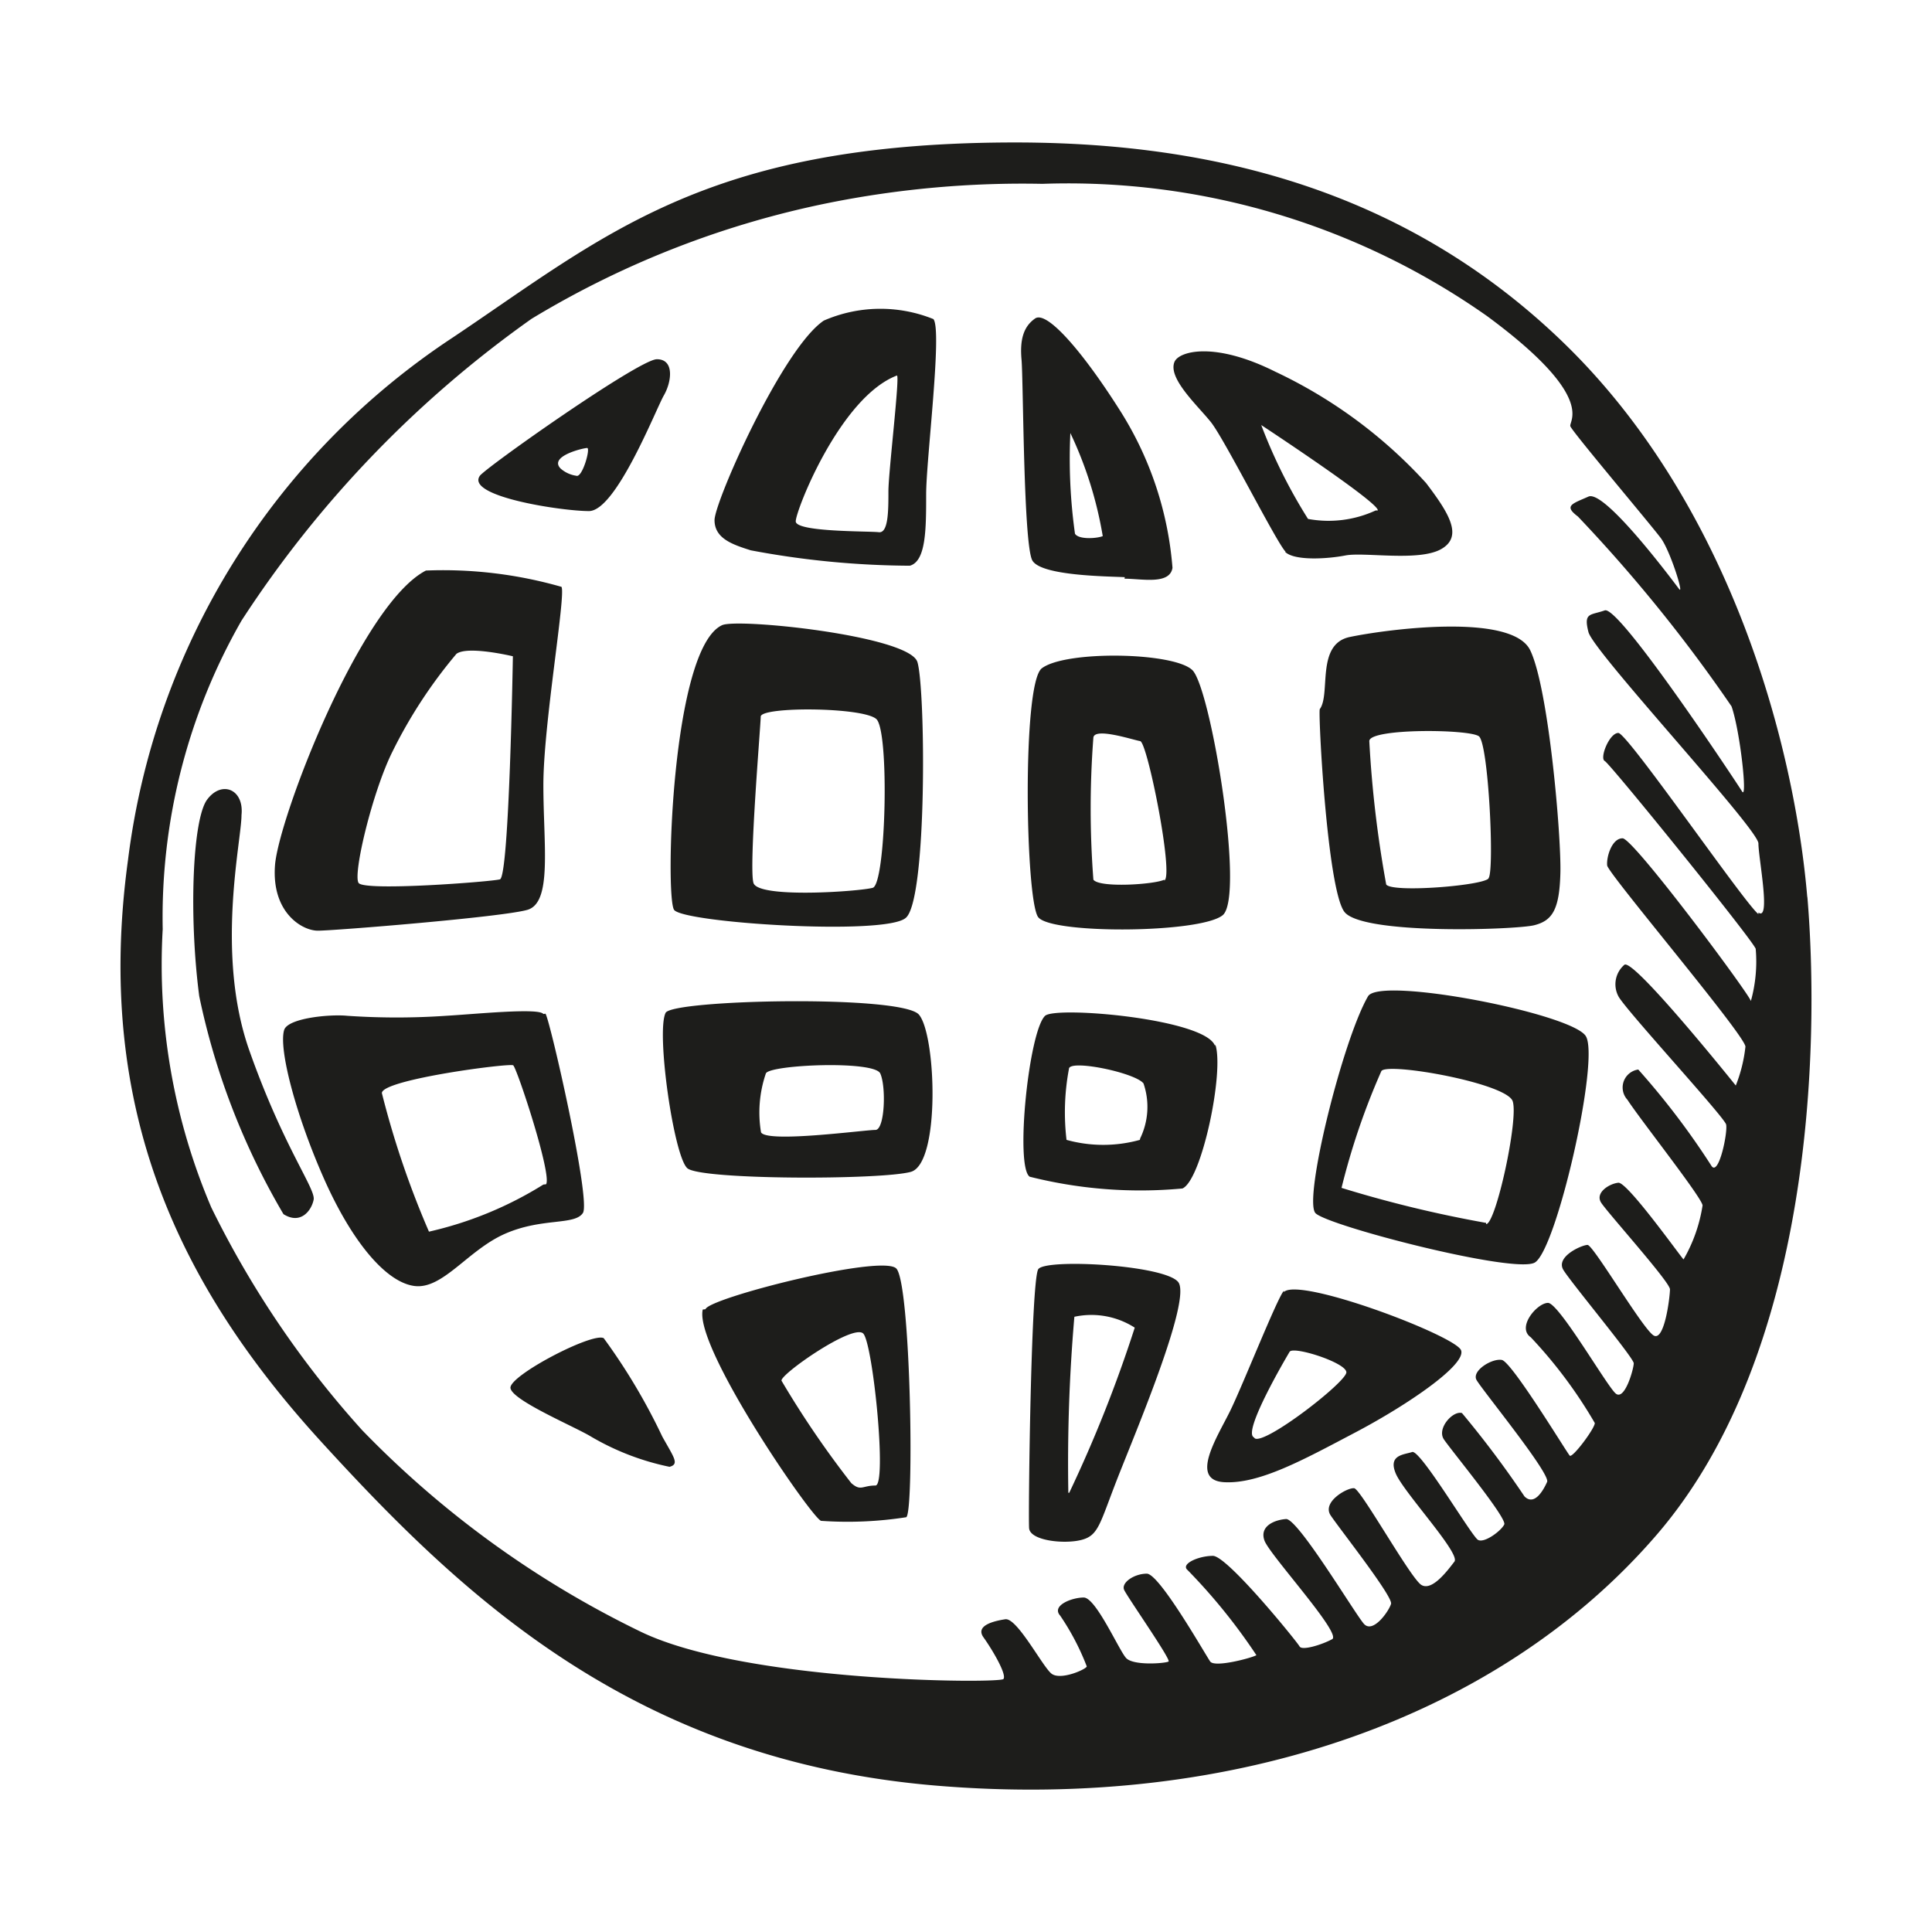 <svg height="64" viewBox="0 0 64 64" width="64" xmlns="http://www.w3.org/2000/svg"><path d="m10.53 30.83c.54 0 6.11-.45 6.94-.69s.53-2.14.53-4.14.75-6.29.6-6.56a14.23 14.23 0 0 0 -4.49-.54c-2.16 1.11-4.88 8.2-5 9.76s.89 2.17 1.42 2.17zm2.47-5.93a16 16 0 0 1 2.12-3.24c.37-.28 1.87.08 1.87.08s-.12 7.31-.43 7.39-4.48.4-4.68.12.46-3.03 1.12-4.35zm29.57-6.62c.3.3 1.38.24 2 .12s2.43.21 3.17-.21.26-1.19-.5-2.19a15.93 15.93 0 0 0 -5-3.69c-2-1-3.17-.68-3.33-.33-.24.54.75 1.44 1.2 2s2.19 4.02 2.48 4.3zm3-1.37a3.72 3.72 0 0 1 -2.24.28 17.32 17.32 0 0 1 -1.55-3.11s3.94 2.59 3.86 2.83zm-25.57 27.42c-.36-.21-3.14 1.24-3.09 1.65s2.13 1.28 2.67 1.61a8.51 8.51 0 0 0 2.6 1c.33-.09.15-.3-.24-1a20 20 0 0 0 -1.94-3.26zm24.72-23.23c-1.14.23-.63 1.89-1 2.39-.06.09.24 5.93.81 6.71s5.69.6 6.29.45.84-.51.87-1.74-.39-6.11-1-7.37-4.83-.68-5.97-.44zm4.59 8c-.2.24-3.19.48-3.39.2a37.54 37.54 0 0 1 -.56-4.75c0-.43 3.31-.4 3.63-.16s.52 4.46.32 4.7zm-41.31-2.1c.09-.86-.66-1.16-1.14-.51s-.61 3.83-.26 6.51a23.77 23.77 0 0 0 2.79 7.22c.57.36.93-.12 1-.48s-1-1.74-2.13-4.94-.26-6.94-.26-7.8zm10 6.59c-.15-.21-2.21 0-3.23.06a24 24 0 0 1 -3.26 0c-.6-.06-2 .08-2.1.48-.18.63.39 2.81 1.32 4.91s2.06 3.44 3 3.56 1.77-1.19 3-1.73 2.31-.27 2.58-.69-1.09-6.39-1.24-6.6zm0 5.65a12.27 12.27 0 0 1 -3.79 1.56 29.78 29.78 0 0 1 -1.56-4.59c0-.45 4.23-1 4.35-.92s1.29 3.62 1.09 3.94zm5.28 4.14c-.3 1.23 3.62 6.92 3.92 7a12.62 12.62 0 0 0 2.82-.12c.27-.15.15-7.76-.33-8.24s-6.22.98-6.32 1.35zm5.72 5.83c-.44 0-.48.2-.8-.08a31.68 31.68 0 0 1 -2.31-3.39c-.08-.19 2.39-1.92 2.71-1.56s.79 5.03.4 5.03zm-9.49-32.28c.9 0 2.22-3.38 2.48-3.83s.36-1.2-.23-1.2-5.76 3.65-5.87 3.87c-.45.68 2.72 1.16 3.62 1.16zm-.06-2.09c.12 0-.16 1-.36.92a1 1 0 0 1 -.52-.24c-.4-.41.76-.68.88-.68zm2.6 18.71c-.32.63.27 4.76.72 5.15s6.41.39 7.4.12.84-4.55.27-5.21-8.15-.5-8.39-.06zm6.95 3.88c-.36 0-3.59.44-3.79.08a4 4 0 0 1 .16-1.95c.11-.29 3.59-.44 3.79 0s.15 1.87-.16 1.87zm-1.71-26.81c-1.37.92-3.62 6-3.62 6.61s.6.81 1.2 1a29 29 0 0 0 5.27.51c.54-.15.54-1.23.54-2.37s.54-5.44.24-5.8a4.69 4.69 0 0 0 -3.63.05zm2.14 5.65c0 .64 0 1.4-.32 1.36s-2.75 0-2.75-.36 1.47-4.11 3.35-4.83c.11-.04-.28 3.2-.28 3.83zm5.08 5.87c-.66.51-.54 7.67-.12 8.24s5.36.54 6.11-.06-.39-7.52-1-8.12-4.21-.66-4.99-.06zm4.06 7c-.32.16-2.15.28-2.35 0a30.81 30.81 0 0 1 0-4.71c.05-.34 1.31.08 1.55.12s1.12 4.45.8 4.62zm6.75 3.86c-.84 1.44-2.16 6.77-1.74 7.19s6.53 2 7.25 1.64 2.18-6.76 1.7-7.51-6.8-1.98-7.21-1.32zm3.91 7.51a40 40 0 0 1 -4.79-1.16 23.32 23.32 0 0 1 1.32-3.87c.2-.3 4.15.4 4.35 1s-.56 4.07-.88 4.07zm-6.7 2.25c-.21.21-1.37 3.15-1.79 4s-1.35 2.28-.18 2.34 2.63-.75 4.34-1.65 3.68-2.24 3.5-2.72-5.35-2.44-5.87-1.93zm-1 4.85c-.36-.2 1.07-2.63 1.19-2.83s1.88.36 1.88.68-2.67 2.39-3.03 2.19zm-11.53-17.2c.72-.57.66-7.61.39-8.48s-5.95-1.46-6.47-1.22c-1.68.77-1.89 9-1.59 9.43s6.97.86 7.67.27zm-4.8-6.67c0-.34 3.39-.32 3.83.08s.32 5.47-.12 5.59-3.79.36-3.95-.16.24-5.25.24-5.51zm34.67 6c-.42-5-2.51-13-8.08-18.39s-12.34-6.67-18.45-6.63c-10 .06-13.34 3.11-18.34 6.46a24.32 24.32 0 0 0 -10.76 17.31c-1.14 8.32 1.76 14.19 6.41 19.28s10.35 10.54 20.35 11.38 18.74-2.33 23.89-8.32 5.4-16.17 4.98-21.14zm-1.62.54c-.42-.3-4.34-6-4.64-6s-.63.84-.45.93 4.88 5.9 5 6.22a4.87 4.87 0 0 1 -.16 1.73c-.06-.24-3.89-5.39-4.25-5.39s-.54.63-.51.9 4.55 5.6 4.58 6a4.92 4.92 0 0 1 -.32 1.29s-3.39-4.23-3.69-4a.85.85 0 0 0 -.2 1.04c.21.42 3.51 4 3.57 4.25s-.24 1.71-.48 1.38a25.33 25.33 0 0 0 -2.43-3.2.6.6 0 0 0 -.36 1c.42.65 2.46 3.23 2.49 3.5a5.13 5.13 0 0 1 -.63 1.79c-.09-.08-1.86-2.57-2.16-2.54s-.78.33-.57.66 2.28 2.63 2.28 2.87-.18 1.74-.54 1.53-2-3-2.19-3-1.07.39-.8.83 2.33 2.91 2.33 3.09-.3 1.26-.6 1-1.88-3-2.24-3-1.05.81-.57 1.14a15.4 15.4 0 0 1 2.12 2.84c0 .18-.74 1.17-.83 1.08s-1.92-3.11-2.25-3.17-1 .36-.84.66 2.46 3.11 2.34 3.38-.42.81-.75.48a33 33 0 0 0 -2.07-2.76c-.3-.09-.84.51-.6.87s2.1 2.61 2 2.82-.66.63-.87.51-1.91-3-2.18-2.91-.81.09-.54.72 2.15 2.64 1.94 2.91-.74 1-1.1.77-2-3.17-2.22-3.2-1.08.45-.78.9 2.07 2.69 2 2.93-.6 1-.9.66-2.19-3.5-2.58-3.47-.89.24-.71.72 2.57 3.08 2.24 3.26-1 .39-1.08.24-2.39-3-2.87-3-1.08.27-.84.47a19.19 19.19 0 0 1 2.28 2.82c-.15.09-1.38.42-1.53.21s-1.68-2.91-2.1-2.91-.86.3-.75.54 1.56 2.31 1.47 2.37-1.17.15-1.41-.12-1-2-1.4-2-1.08.27-.78.6a8.2 8.2 0 0 1 .88 1.68c0 .09-.87.48-1.17.24s-1.14-1.86-1.53-1.8-1 .21-.72.6.78 1.23.66 1.38-8.5.12-12-1.56a32.62 32.62 0 0 1 -9.24-6.68 32 32 0 0 1 -5-7.38 20.49 20.49 0 0 1 -1.61-9.22 19.77 19.77 0 0 1 2.61-10.22 36.78 36.78 0 0 1 9.61-10 30.78 30.78 0 0 1 9.85-3.84 32.63 32.63 0 0 1 7.07-.63 24.11 24.11 0 0 1 14.73 4.38c3.65 2.69 2.7 3.47 2.76 3.65s2.69 3.29 3 3.71.78 1.92.6 1.68-2.46-3.3-3-3.06-.83.3-.35.66a50.33 50.33 0 0 1 5.09 6.29c.29.84.53 3.11.35 2.82s-4.07-6.17-4.55-6-.71.06-.54.72 5.63 6.52 5.63 7 .42 2.59 0 2.29zm-18 4.37c-.3-.9-5.27-1.33-5.63-1-.54.51-1 5-.51 5.33a15 15 0 0 0 5.06.39c.64-.28 1.39-3.87 1.09-4.77zm-2.49 3.11a4.55 4.55 0 0 1 -2.43 0 7.77 7.77 0 0 1 .08-2.35c0-.33 2.19.12 2.47.48a2.39 2.39 0 0 1 -.11 1.82zm-.51-18.59c.57 0 1.5.21 1.59-.36a11.38 11.38 0 0 0 -1.7-5.15c-1.26-2-2.46-3.38-2.85-3.11s-.51.71-.45 1.37.06 6.14.36 6.65 2.5.52 3.06.55zm-1.8-4.84a12.92 12.92 0 0 1 1.08 3.43c-.2.08-.8.12-.92-.08a17.92 17.92 0 0 1 -.15-3.4zm-1.06 27.72c-.24.45-.33 8.15-.3 8.57s1.17.54 1.74.39.6-.54 1.2-2.07 2.45-5.9 2-6.47-4.44-.79-4.64-.42zm1 7.4a56.4 56.4 0 0 1 .2-5.83 2.66 2.66 0 0 1 2 .36 44.45 44.45 0 0 1 -2.17 5.47z" fill="#1d1d1b"/></svg>